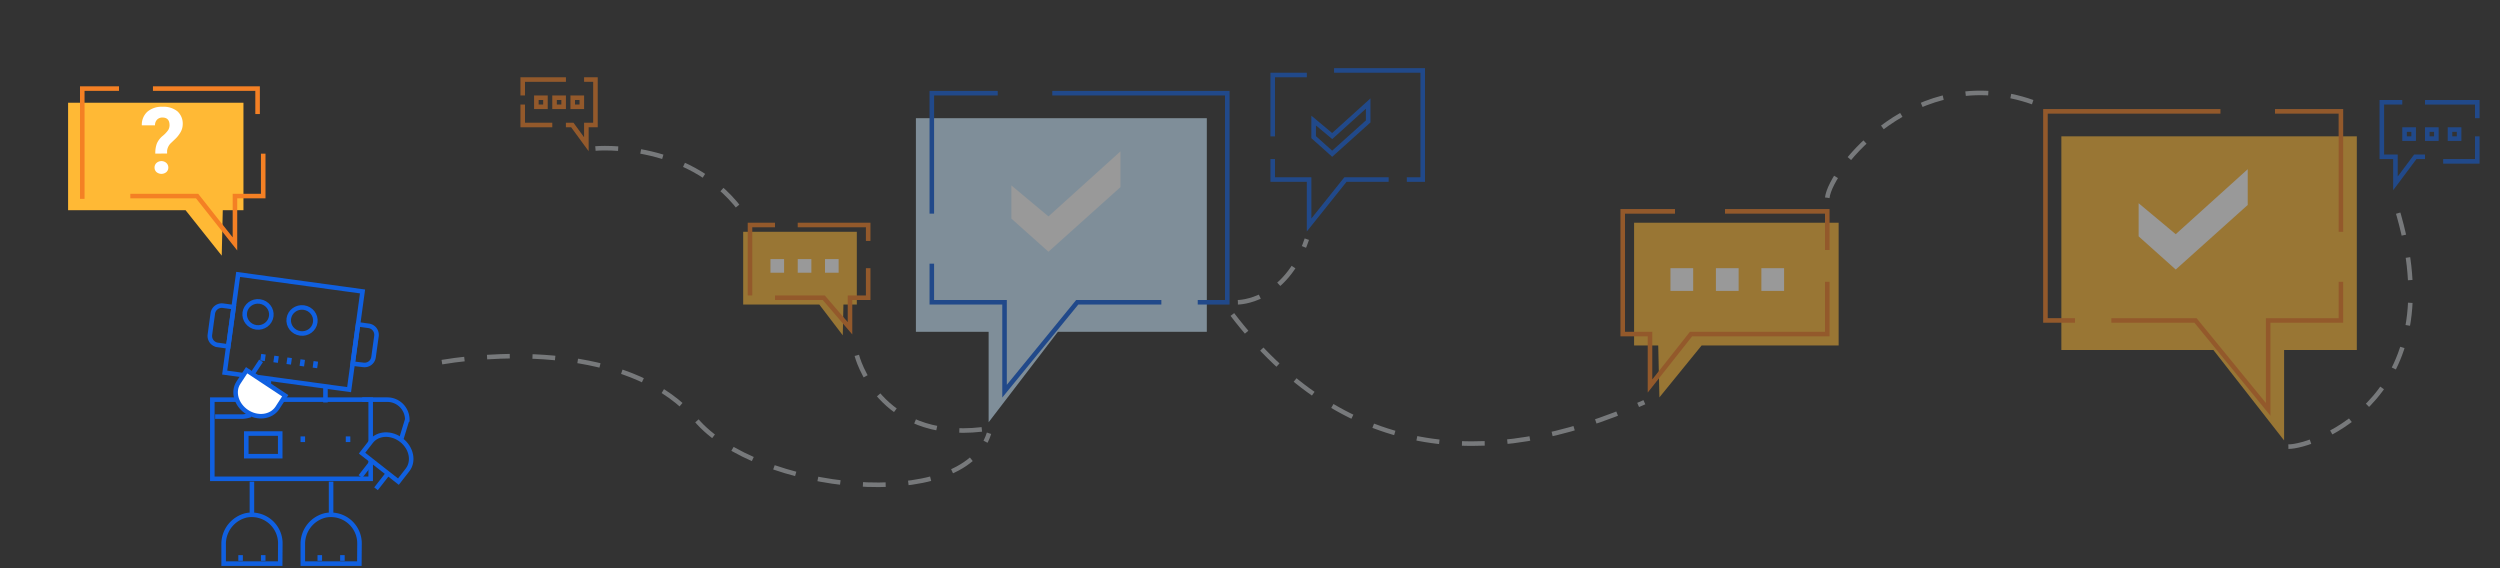 <svg id="Layer_1" data-name="Layer 1" xmlns="http://www.w3.org/2000/svg" viewBox="0 0 550 125"><rect x="0" y="0" width="550" height="125" fill="#333333" stroke="none"/><title>Ask a question illustrations</title><g style="opacity:0.5"><polygon points="232.73 73 217.5 92.89 217.5 73 201.5 73 201.5 26 265.5 26 265.5 40.46 265.5 73 233.2 73 232.73 73" style="fill:#cceaff"/><polyline points="205 47 205 20.5 219.5 20.5" style="fill:none;stroke:#1060e1;stroke-miterlimit:10"/><polyline points="255.5 66.5 237.49 66.5 236.99 66.5 221 86.06 221 66.5 205 66.5 205 58" style="fill:none;stroke:#1060e1;stroke-miterlimit:10"/><polyline points="231.5 20.5 270 20.5 270 34.65 270 66.5 263.5 66.5" style="fill:none;stroke:#1060e1;stroke-miterlimit:10"/><polygon points="222.5 40.79 222.5 48.09 230.66 55.38 246.5 41.17 246.5 33.3 230.66 47.61 222.5 40.79" style="fill:#fff"/><polygon points="374.36 76 365.07 87.42 364.81 76 359.5 76 359.5 49 404.5 49 404.5 57.31 404.5 76 375.11 76 374.36 76" style="fill:#ffb935"/><polyline points="379.5 46.5 402 46.5 402 55" style="fill:none;stroke:#f48024;stroke-miterlimit:10"/><polyline points="402 62 402 73.5 376.03 73.5 372.02 73.5 363 84.92 363 73.5 357 73.5 357 46.5 368.5 46.5" style="fill:none;stroke:#f48024;stroke-miterlimit:10"/><rect x="377.5" y="59" width="5" height="5" style="fill:#fff"/><rect x="367.5" y="59" width="5" height="5" style="fill:#fff"/><rect x="387.5" y="59" width="5" height="5" style="fill:#fff"/><polygon points="180.25 67 185.41 73.77 185.55 67 188.5 67 188.5 51 163.5 51 163.5 55.92 163.5 67 179.83 67 180.25 67" style="fill:#ffb935"/><polyline points="170.5 65.5 178.66 65.5 181.23 65.5 187 72.22 187 65.5 191 65.5 191 59" style="fill:none;stroke:#f48024;stroke-miterlimit:10"/><polyline points="170.5 49.5 165 49.5 165 54.39 165 65" style="fill:none;stroke:#f48024;stroke-miterlimit:10"/><polyline points="191 53 191 49.5 175.5 49.5" style="fill:none;stroke:#f48024;stroke-miterlimit:10"/><rect x="175.5" y="57" width="3" height="3" transform="translate(354 117) rotate(-180)" style="fill:#fff"/><rect x="181.5" y="57" width="3" height="3" transform="translate(366 117) rotate(-180)" style="fill:#fff"/><rect x="169.5" y="57" width="3" height="3" transform="translate(342 117) rotate(-180)" style="fill:#fff"/><polygon points="486.95 77 502.5 96.89 502.5 77 518.5 77 518.5 30 453.5 30 453.5 44.46 453.5 77 486.47 77 486.95 77" style="fill:#ffb935"/><polyline points="515 51 515 24.5 500.5 24.5" style="fill:none;stroke:#f48024;stroke-miterlimit:10"/><polyline points="464.5 70.5 482.51 70.5 483.01 70.5 499 90.06 499 70.5 515 70.5 515 62" style="fill:none;stroke:#f48024;stroke-miterlimit:10"/><polyline points="488.5 24.5 450 24.5 450 38.65 450 70.5 456.5 70.5" style="fill:none;stroke:#f48024;stroke-miterlimit:10"/><polygon points="470.5 44.71 470.5 52 478.66 59.3 494.5 45.09 494.5 37.22 478.66 51.52 470.5 44.71" style="fill:#fff"/><polyline points="533.5 34.5 531.36 34.5 527 40.34 527 34.5 524 34.5 524 22.5 528.5 22.5" style="fill:none;stroke:#1060e1;stroke-miterlimit:10"/><polyline points="545 30 545 35.5 537.5 35.5" style="fill:none;stroke:#1060e1;stroke-miterlimit:10"/><polyline points="533.5 22.5 545 22.5 545 26" style="fill:none;stroke:#1060e1;stroke-miterlimit:10"/><rect x="534" y="28.5" width="2" height="2" style="fill:none;stroke:#1060e1;stroke-miterlimit:10"/><rect x="529" y="28.5" width="2" height="2" style="fill:none;stroke:#1060e1;stroke-miterlimit:10"/><rect x="539" y="28.5" width="2" height="2" style="fill:none;stroke:#1060e1;stroke-miterlimit:10"/><polyline points="280 30 280 16.5 287.5 16.5" style="fill:none;stroke:#1060e1;stroke-miterlimit:10"/><polyline points="305.5 39.5 296.24 39.5 296 39.5 288 49.5 288 39.5 280 39.5 280 35" style="fill:none;stroke:#1060e1;stroke-miterlimit:10"/><polyline points="293.5 15.5 313 15.5 313 22.89 313 39.5 309.5 39.5" style="fill:none;stroke:#1060e1;stroke-miterlimit:10"/><polygon points="289 26.52 289 30.17 293.08 33.82 301 26.71 301 22.78 293.08 29.93 289 26.52" style="fill:none;stroke:#1060e1;stroke-miterlimit:10"/><polyline points="124.5 27.5 125.91 27.5 129 31.73 129 27.5 131 27.5 131 17.5 128.5 17.5" style="fill:none;stroke:#f48024;stroke-miterlimit:10"/><polyline points="115 23 115 27.5 121.5 27.5" style="fill:none;stroke:#f48024;stroke-miterlimit:10"/><polyline points="124.5 17.5 115 17.5 115 21" style="fill:none;stroke:#f48024;stroke-miterlimit:10"/><rect x="122" y="21.5" width="2" height="2" transform="translate(246 45) rotate(-180)" style="fill:none;stroke:#f48024;stroke-miterlimit:10"/><rect x="126" y="21.5" width="2" height="2" transform="translate(254 45) rotate(-180)" style="fill:none;stroke:#f48024;stroke-miterlimit:10"/><rect x="118" y="21.5" width="2" height="2" transform="translate(238 45) rotate(-180)" style="fill:none;stroke:#f48024;stroke-miterlimit:10"/><path d="M188.5,78.19S193.19,97.1,216,94.47" style="fill:none;stroke:#bbc0c4;stroke-miterlimit:10;stroke-dasharray:5"/><path d="M131,32.67s21.64-2,33,15" style="fill:none;stroke:#bbc0c4;stroke-miterlimit:10;stroke-dasharray:5"/><path d="M271.12,69.19c23.92,31.24,55.21,35.18,90.64,19.3" style="fill:none;stroke:#bbc0c4;stroke-miterlimit:10;stroke-dasharray:5"/><path d="M402,43.5c.68-6.28,19.53-30.13,45.26-21" style="fill:none;stroke:#bbc0c4;stroke-miterlimit:10;stroke-dasharray:5"/><path d="M503.45,98.26c5.25.1,37.8-10.84,23.09-54.76" style="fill:none;stroke:#bbc0c4;stroke-miterlimit:10;stroke-dasharray:5"/><path d="M272.34,66.5s10.51,0,15.16-13.88" style="fill:none;stroke:#bbc0c4;stroke-miterlimit:10;stroke-dasharray:5"/><path d="M97.22,79.67c14.33-2.39,42.51-3.18,55.87,12.65s58.91,20.93,64.49,3" style="fill:none;stroke:#bbc0c4;stroke-miterlimit:10;stroke-dasharray:5"/></g><line x1="59.15" y1="88.54" x2="59.15" y2="83.56" style="fill:none;stroke:#1060e1;stroke-miterlimit:10"/><line x1="71.6" y1="84.81" x2="71.6" y2="88.54" style="fill:none;stroke:#1060e1;stroke-miterlimit:10"/><polyline points="55.27 82.77 49.43 81.97 52.39 60.37 79.76 64.12 76.8 85.72 54.95 82.73" style="fill:none;stroke:#1060e1;stroke-miterlimit:10"/><path d="M50.22,76.21l-2.31-.32a2,2,0,0,1-1.73-2.28L46.81,69a2,2,0,0,1,2.3-1.74l2.3.31Z" style="fill:none;stroke:#1060e1;stroke-miterlimit:10"/><path d="M79.88,80.27,77.59,80l1.18-8.64,2.32.32a2,2,0,0,1,1.73,2.27l-.64,4.62A2,2,0,0,1,79.88,80.27Z" style="fill:none;stroke:#1060e1;stroke-miterlimit:10"/><line x1="66.6" y1="79.11" x2="66.4" y2="80.55" style="fill:none;stroke:#1060e1;stroke-miterlimit:10"/><line x1="69.48" y1="79.5" x2="69.28" y2="80.94" style="fill:none;stroke:#1060e1;stroke-miterlimit:10"/><line x1="63.72" y1="78.71" x2="63.52" y2="80.15" style="fill:none;stroke:#1060e1;stroke-miterlimit:10"/><line x1="60.84" y1="78.32" x2="60.64" y2="79.76" style="fill:none;stroke:#1060e1;stroke-miterlimit:10"/><line x1="57.96" y1="77.93" x2="57.76" y2="79.37" style="fill:none;stroke:#1060e1;stroke-miterlimit:10"/><ellipse cx="66.45" cy="70.5" rx="2.87" ry="2.94" transform="translate(-12.42 126.77) rotate(-82.2)" style="fill:none;stroke:#1060e1;stroke-miterlimit:10"/><ellipse cx="56.76" cy="69.18" rx="2.87" ry="2.94" transform="translate(-19.48 116.02) rotate(-82.2)" style="fill:none;stroke:#1060e1;stroke-miterlimit:10"/><line x1="55.42" y1="105.96" x2="55.42" y2="113.42" style="fill:none;stroke:#1060e1;stroke-miterlimit:10"/><line x1="72.84" y1="105.96" x2="72.84" y2="113.42" style="fill:none;stroke:#1060e1;stroke-miterlimit:10"/><line x1="76.57" y1="96.01" x2="76.57" y2="97.25" style="fill:none;stroke:#1060e1;stroke-miterlimit:10"/><line x1="66.62" y1="96.01" x2="66.62" y2="97.25" style="fill:none;stroke:#1060e1;stroke-miterlimit:10"/><rect x="54.18" y="95.38" width="7.47" height="4.98" style="fill:none;stroke:#1060e1;stroke-miterlimit:10"/><polyline points="81.55 100.98 81.55 105.34 46.71 105.34 46.71 87.92 61.02 87.92" style="fill:none;stroke:#1060e1;stroke-miterlimit:10"/><polyline points="61.02 87.92 81.55 87.92 81.55 97.25" style="fill:none;stroke:#1060e1;stroke-miterlimit:10"/><path d="M88.32,96.44l1.28-4.17a4.4,4.4,0,0,0-4.45-4.35H79.68" style="fill:none;stroke:#1060e1;stroke-miterlimit:10"/><line x1="79.29" y1="104.84" x2="81.97" y2="101.4" style="fill:none;stroke:#1060e1;stroke-miterlimit:10"/><line x1="82.72" y1="107.53" x2="85.41" y2="104.09" style="fill:none;stroke:#1060e1;stroke-miterlimit:10"/><path d="M88.32,96.83h0c2.22,1.73,2.81,4.67,1.33,6.56l-2,2.57-8-6.27,2-2.57C83.12,95.23,86.11,95.1,88.32,96.83Z" style="fill:none;stroke:#1060e1;stroke-miterlimit:10"/><path d="M55.14,91.3a6.71,6.71,0,0,1-1.75.35H47.33" style="fill:none;stroke:#1060e1;stroke-miterlimit:10"/><line x1="57.43" y1="79.39" x2="55.45" y2="82.39" style="fill:none;stroke:#1060e1;stroke-miterlimit:10"/><path d="M54.31,90.61h0c-2.34-1.55-3.17-4.43-1.85-6.43l1.8-2.73,8.49,5.61L61,89.78C59.63,91.79,56.66,92.16,54.31,90.61Z" style="fill:#fff;stroke:#1060e1;stroke-miterlimit:10"/><polygon points="40.82 46.24 48.78 56.24 49.01 46.24 53.56 46.24 53.56 22.6 14.98 22.6 14.98 29.87 14.98 46.24 40.17 46.24 40.82 46.24" style="fill:#ffb935"/><polyline points="28.67 43.13 39.75 43.13 43.36 43.13 51.69 53.66 51.69 43.13 57.91 43.13 57.91 33.8" style="fill:none;stroke:#f48024;stroke-miterlimit:10"/><polyline points="26.18 19.49 18.1 19.49 18.1 26.9 18.1 43.75" style="fill:none;stroke:#f48024;stroke-miterlimit:10"/><polyline points="56.67 25.09 56.67 19.49 33.65 19.49" style="fill:none;stroke:#f48024;stroke-miterlimit:10"/><path d="M34.17,33.8a5.9,5.9,0,0,1,.34-2.23,4.5,4.5,0,0,1,1.24-1.64A6.41,6.41,0,0,0,37,28.62a2.06,2.06,0,0,0,.3-1.07c0-1.12-.52-1.69-1.56-1.69a1.56,1.56,0,0,0-1.18.46,1.74,1.74,0,0,0-.46,1.25h-2.9a3.84,3.84,0,0,1,1.23-3,4.82,4.82,0,0,1,3.31-1.08,4.84,4.84,0,0,1,3.29,1,3.64,3.64,0,0,1,1.17,2.89A3.57,3.57,0,0,1,39.77,29a6.57,6.57,0,0,1-1.33,1.68l-.81.77a2.78,2.78,0,0,0-.87,1.71l0,.61ZM34,36.85a1.34,1.34,0,0,1,.43-1,1.64,1.64,0,0,1,2.17,0,1.34,1.34,0,0,1,.43,1,1.32,1.32,0,0,1-.42,1,1.7,1.7,0,0,1-2.19,0A1.32,1.32,0,0,1,34,36.85Z" style="fill:#fff"/><path d="M79.06,124H66.62v-4.21a6.45,6.45,0,0,1,5-6.42,6.29,6.29,0,0,1,7.47,6.33Z" style="fill:none;stroke:#1060e1;stroke-miterlimit:10"/><line x1="75.33" y1="122.13" x2="75.33" y2="123.38" style="fill:none;stroke:#1060e1;stroke-miterlimit:10"/><line x1="70.35" y1="122.13" x2="70.35" y2="123.38" style="fill:none;stroke:#1060e1;stroke-miterlimit:10"/><path d="M61.64,124H49.2v-4.21a6.47,6.47,0,0,1,5-6.42,6.29,6.29,0,0,1,7.47,6.33Z" style="fill:none;stroke:#1060e1;stroke-miterlimit:10"/><line x1="57.91" y1="122.13" x2="57.91" y2="123.38" style="fill:none;stroke:#1060e1;stroke-miterlimit:10"/><line x1="52.93" y1="122.13" x2="52.93" y2="123.38" style="fill:none;stroke:#1060e1;stroke-miterlimit:10"/></svg>

